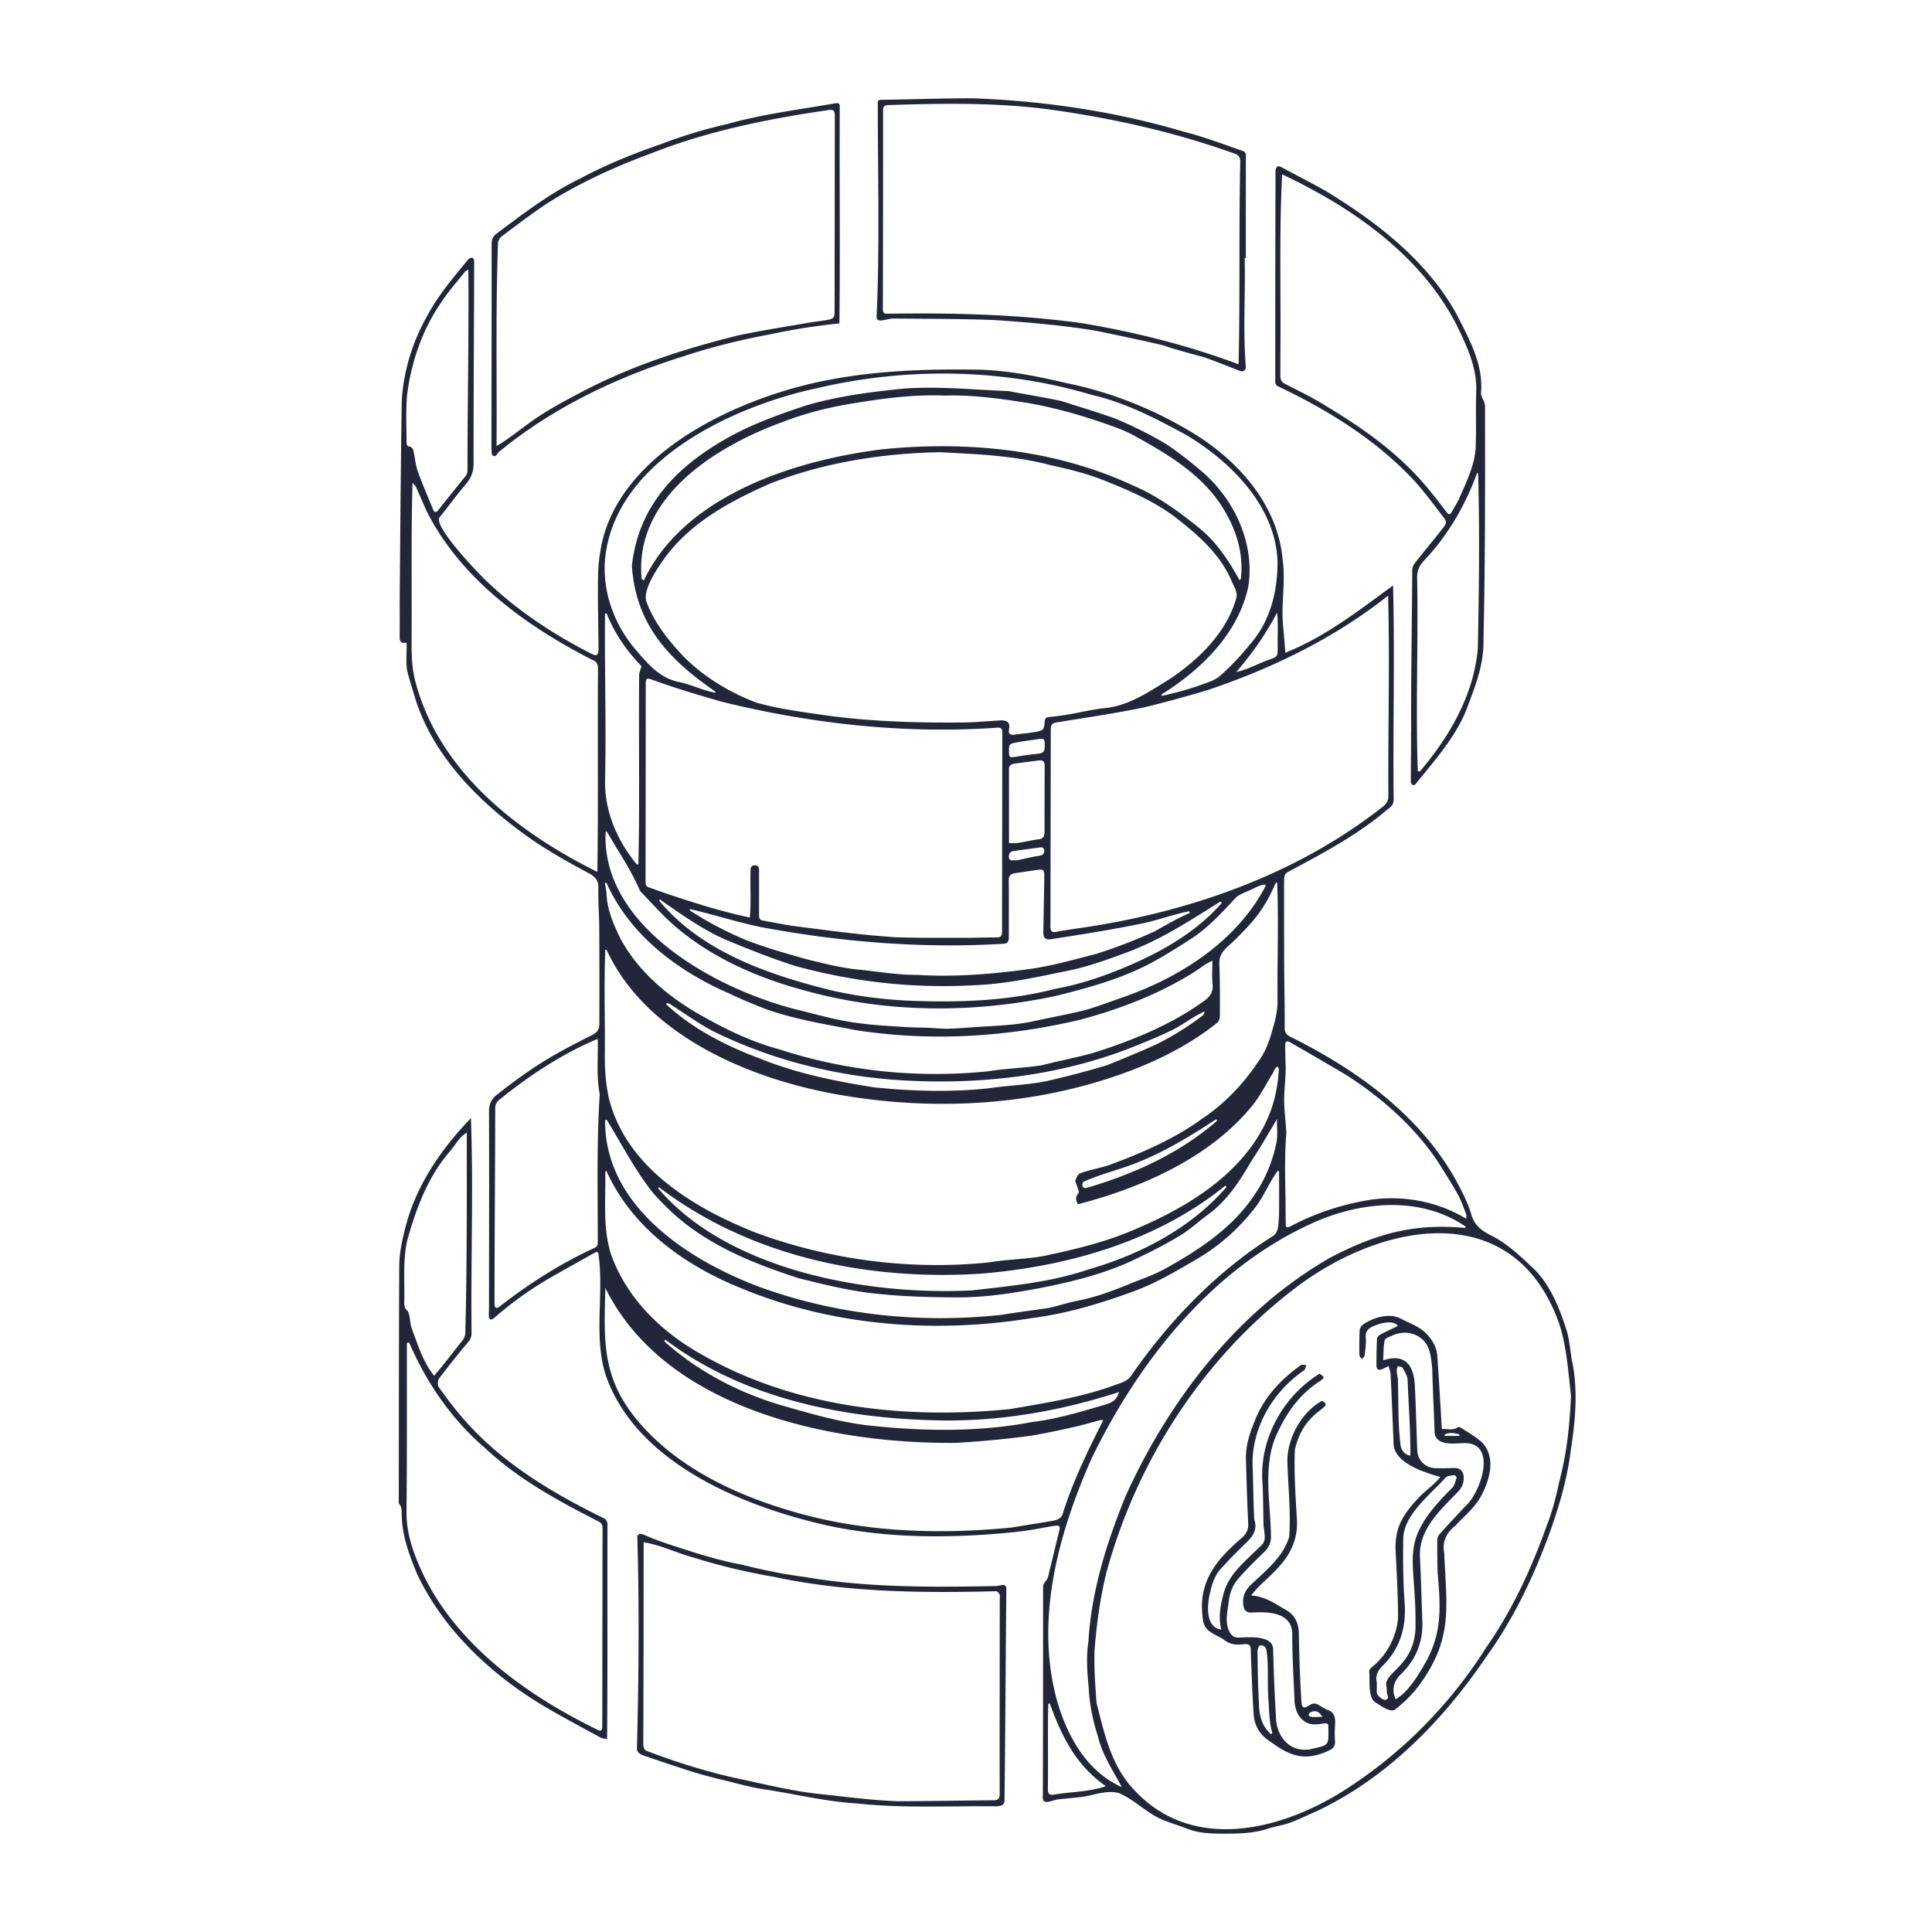 <svg xmlns="http://www.w3.org/2000/svg" width="550" height="550" fill="none" viewBox="0 0 550 550">
    <path fill="#222638" fill-rule="evenodd" d="M354.316 85.441v.001c-.086 6.29-.173 12.582.329 18.804.141 1.087-.679 1.733-1.669 1.349-.95-.367-1.898-.739-2.846-1.111-2.415-.948-4.83-1.897-7.278-2.755-1.041-.294-2.086-.577-3.132-.861-2.868-.778-5.742-1.558-8.551-2.553-6.339-1.487-12.726-2.824-19.106-4.14-9.659-1.609-19.493-2.425-29.249-3.08-7.533-.273-15.073-.324-22.612-.374h-.001c-1.906-.013-3.813-.025-5.72-.041-.715-.006-1.431.146-2.147.298-.429.09-.857.181-1.287.239-1.2.161-1.66-.376-1.478-1.531.642-14.488.524-29.06.407-43.606v-.005c-.045-5.495-.089-10.986-.092-16.468-.097-.873.177-1.208 1.103-1.196 3.379-.04 6.759-.118 10.139-.195 5.352-.122 10.705-.243 16.056-.221 20.24.74 40.444 3.77 59.885 9.51 4.812 1.247 9.489 2.908 14.163 4.568h.001c.792.281 1.583.563 2.376.842.897.286 1.074.658 1.07 1.494-.019 7.75-.018 15.5-.017 23.25l.001 5.814h-.331v.008c.096 3.974.041 7.966-.014 11.959v.001m-1.719 18.267c.229-9.75.239-19.498.25-29.247v-.002c.009-9.472.019-18.944.23-28.418.017-1.15-.424-1.943-1.62-2.298-16.39-5.907-33.41-9.781-50.633-12.29-15.913-2.323-32.001-2.064-48.027-1.531-1.035.02-1.402.416-1.402 1.454 0 18.887-.012 37.774-.061 56.657 0 1.05.384 1.31 1.337 1.277 18.52-.275 37.047.153 55.413 2.707 15.19 2.553 30.062 6.282 44.513 11.687zm49.283 76.195v-.006c.063-5.845.127-11.69.155-17.536.007-1.129.574-1.843 1.16-2.581l.084-.105a414.105 414.105 0 0 1 3.229-4.019l.002-.002.001-.001v-.001l.001-.001c1.382-1.707 2.764-3.413 4.112-5.143 1.353-1.741 1.373-1.858-.105-3.79-.415-.541-.829-1.084-1.242-1.627l-.012-.016c-2.172-2.854-4.35-5.715-6.766-8.352-10.795-11.578-24.599-20.066-38.808-26.805-.319-.162-.647-.691-.647-1.05-.008-20.055.017-40.105.065-60.156 0-.465.23-1.087.574-1.341.23-.17.885.109 1.285.315 1.532.828 3.074 1.639 4.617 2.45h.002l.001.001h.001c2.545 1.338 5.09 2.676 7.587 4.09 14.585 8.84 28.931 19.86 37.358 34.99.318.629.642 1.26.966 1.892 3.326 6.488 6.779 13.223 6.112 20.728-.012.616.281 1.257.575 1.901.265.58.531 1.162.573 1.727l.001 1.475v.004c.024 21.747.048 43.494-.442 65.234.146 6.314-1.935 12.2-4.181 18.006-2.581 7.652-7.677 13.874-12.722 20.034-.822 1.004-1.644 2.007-2.452 3.014-.162.202-.732.339-.889.218-.251-.194-.44-.63-.444-.965 0-2.042.017-4.083.034-6.124l.001-.01v-.005c.022-2.664.045-5.327.029-7.989h.028c-.05-9.485.054-18.969.157-28.454M365 49.641c-.59 11.382-.54 22.588-.49 33.838.026 5.844.052 11.701-.011 17.6l-.003 2.019c-.003 1.345-.005 2.69.003 4.037 0 .953.347 1.644 1.277 2.121.753.386 1.509.77 2.264 1.153 2.803 1.421 5.607 2.842 8.296 4.462 8.06 4.848 15.978 10.007 22.862 16.467 4.756 4.303 8.763 9.349 12.613 14.459.57.732.998.82 1.479-.068.253-.47.525-.931.796-1.391.453-.767.905-1.533 1.268-2.338l.359-.813.352-.791c1.81-4.068 3.682-8.273 4.024-12.702.117-2.856.106-5.717.095-8.578v-.003c-.01-2.792-.021-5.584.087-8.371.032-6.562-2.799-12.418-5.581-18.173l-.107-.22c-10.322-19.934-29.718-33.335-49.579-42.708H365m55.788 85.022-.307.045c-3.361 9.174-8.274 17.695-15.021 24.801-1.373 1.467-2.121 2.978-2.028 5.095.157 8.147.084 16.31.012 24.474-.091 10.162-.182 20.323.17 30.453l.283.057.283.056c8.455-9.914 15.441-21.912 16.531-35.135.328-16.589.546-33.27.077-49.842zm-255.166 224.02c1.359-.757 2.717-1.515 4.072-2.277l.004.008.121.032.088.024.094.025.303.081c.754 4.888.609 9.879.464 14.866-.195 6.723-.39 13.44 1.616 19.89 8.618 25.113 39.027 37.495 63.029 42.925 16.414 3.547 33.338 3.693 50.003 2.222 2.787-.25 5.603-.525 8.358-.986.664-.116 1.326-.238 1.989-.359l.002-.001c1.565-.287 3.129-.574 4.704-.795 1.175-.166 1.381.271 1.09 1.418a669.67 669.67 0 0 0-1.415 5.793v.002h-.001c-.44 1.826-.88 3.652-1.335 5.473-.052.209-.1.426-.148.645-.194.879-.394 1.788-.918 2.393-.526.602-.796 1.054-.796 1.802 0 12.111-.004 24.227-.016 36.339-.007 6.132-.024 12.264-.04 18.396l-.008 2.651-.005 1.969c-.218 2.313 1.309 1.853 2.822 1.398.558-.169 1.115-.336 1.582-.364 1.031-.126 2.065-.227 3.1-.328h.005c1.404-.137 2.81-.273 4.207-.476.792-.134 1.609-.32 2.439-.508 2.551-.579 5.222-1.186 7.633-.433 2.137.928 4.083 2.325 6.029 3.721 1.706 1.225 3.412 2.449 5.246 3.357 1.638.766 3.354 1.358 5.072 1.95l.002.001c1.019.351 2.039.703 3.043 1.091 3.494 1.354 7.155 1.382 10.807 1.378 4.108-.008 8.205-.125 12.18-1.442.937-.311 1.903-.535 2.869-.757v-.001c1.104-.254 2.206-.509 3.264-.895 1.68-.611 3.313-1.351 4.946-2.091l.001-.001h.001c.817-.371 1.635-.741 2.457-1.095 20.079-9.401 36.162-25.816 48.472-43.988 7.305-10.076 12.819-21.396 17.227-33.007 3.131-8.354 5.793-16.972 6.888-25.851 1.232-8.028 2.048-16.201.59-24.269-.311-1.389-.504-2.807-.698-4.224-.239-1.752-.478-3.504-.938-5.197-1.935-6.181-4.392-12.645-8.921-17.429l-.486-.466c-3.656-3.5-7.414-7.099-11.928-9.436-2.744-1.349-4.949-2.816-5.895-6.019-1.083-3.665-2.876-7.066-4.747-10.44-10.407-18.317-28.235-31.039-46.787-40.25-1.079-.513-1.64-1.18-1.632-2.549.024-3.432-.023-6.866-.07-10.299v-.003c-.03-2.216-.061-4.431-.072-6.646-.036-8.166-.036-16.327-.036-24.488v-.011c.006-.131.009-.266.012-.404v-.002c.02-.877.042-1.844.84-2.357l2.281-1.232c8.927-4.818 17.948-9.686 25.717-16.249.208-.187.436-.358.665-.53.835-.628 1.685-1.267 1.682-2.722-.091-8.6-.046-17.209-.001-25.818v-.005c.06-11.737.121-23.472-.161-35.177-.987.723-1.969 1.447-2.949 2.169l-.005.004c-8.805 6.492-17.411 12.837-27.697 16.984-.07-.829-.136-1.629-.2-2.409-.154-1.876-.298-3.631-.467-5.384-.275-2.883-.129-5.762.018-8.645.168-3.29.336-6.585-.123-9.898-1.317-15.554-12.399-28.103-25.218-36.005-11.162-6.856-23.44-11.789-36.275-14.402-8.047-1.875-16.265-3.56-24.531-3.822-19.557-.352-39.373.569-58.095 6.722-19.505 6.343-42.727 19.214-49.037 40.065a47.04 47.04 0 0 0-1.754 11.958c-.08 4.632-.014 9.266.052 13.901v.001c.034 2.317.067 4.635.082 6.953.012 1.668-.542 2.008-1.919 1.309-10.694-5.43-20.806-12.072-29.541-20.338-2.137-1.923-16.297-16.592-13.643-18.705a241.488 241.488 0 0 0 2.529-3.251c1.515-1.97 3.029-3.94 4.65-5.819 1.56-1.81 2.356-3.603 2.356-6.076-.011-12.914.045-25.831.102-38.748.028-6.284.055-12.57.075-18.854.004-.352-.315-.99-.505-.998-.404-.016-.913.202-1.216.493-.465.57-.931 1.137-1.397 1.705-3.692 4.493-7.373 8.974-10.149 14.168-4.258 7.45-6.848 15.801-7.353 24.349-.234 14.86-.36 29.721-.487 44.581v.001l-.087 10.031c-.018 1.996-.014 3.991-.01 5.987s.008 3.992-.01 5.987c0 .078-.002.155-.003.233-.019 1.234-.037 2.381 1.971 2.05.042 1.043.012 2.061-.017 3.066-.047 1.59-.093 3.148.15 4.723.464 1.989 1.065 3.946 1.666 5.903.285.925.569 1.851.839 2.779 5.341 16.257 17.986 28.809 31.589 38.582 5.526 3.943 11.493 7.292 17.481 10.492 1.781.933 2.941 1.967 2.888 4.258-.051 2.257.033 4.516.118 6.776.061 1.629.123 3.258.133 4.888.056 9.061.056 18.127.024 27.189-.004 1.268-.541 2.27-1.858 2.937-4.081 2.064-8.173 4.141-12.108 6.468-5.345 3.163-10.371 6.807-15.243 10.674-1.64 1.3-2.21 2.702-2.202 4.783.052 14.824.031 29.646.01 44.469v.001l-.014 11.12c0 .367-.014.733-.027 1.1-.019.532-.039 1.063-.017 1.591.012.303.218.792.428.848.283.077.735-.088.981-.307a99.936 99.936 0 0 1 15.809-11.38c3.058-1.779 6.149-3.503 9.239-5.226l.001-.001h.001l.001-.001.001-.001zm281.202 34.921c.14 1.322.273 2.583.414 3.748l-.004.004c-.453 9.538-1.228 16.382-3.491 25.052-.832 4.048-1.895 8.035-3.41 11.886-4.343 12.18-9.813 24.082-17.238 34.703-10.08 15.942-23.465 29.638-39.273 39.931-18.499 12.161-44.517 18.847-61.267.275-5.83-6.28-7.903-14.527-9.934-22.612l-.288-1.144-.185-.73c-.351-4.852-.703-9.761-.565-14.609.513-7.296 1.551-14.673 3.22-21.808 8.71-32.494 28.142-62.531 55.259-82.61 24.458-17.897 60.349-24.312 73.362 9.927 2.06 5.286 2.792 12.224 3.4 17.987M219.257 137.657c15.335-6.004 31.766-8.581 48.205-8.929l-.004.004 1.893.096c10.001.505 19.988 1.009 29.728 3.597 5.252 1.159 10.512 2.404 15.501 4.46 7.192 2.856 14.387 5.983 20.524 10.767 6.258 4.908 12.451 10.354 15.57 17.885.141.335.301.667.461.999.579 1.201 1.157 2.399.815 3.776-2.852 9.805-10.492 17.247-18.709 22.846-.723.441-1.447.892-2.174 1.345-5.222 3.253-10.591 6.597-16.854 7.115-2.238.252-4.456.691-6.674 1.131h-.003l-.001.001h-.001c-1.228.243-2.456.486-3.688.698a65.712 65.712 0 0 1-5.171.663c-.901.084-1.236.46-1.285 1.341-.121 2.181-.335 2.497-2.48 2.888-1.269.233-2.553.379-3.838.526-.75.086-1.5.172-2.247.274-1.212.17-1.834-.234-1.579-1.523.46-2.323-.946-2.642-2.743-2.525-.846.056-1.693.116-2.539.177h-.001c-2.725.196-5.451.391-8.179.413-13.247.105-26.514-.283-39.644-2.169-.796-.118-1.593-.234-2.393-.35-5.531-.803-11.125-1.615-16.47-3.161-7.644-2.901-14.952-7.333-20.721-13.154-4.242-4.521-8.238-9.45-10.431-15.336-1.592-3.463 3.765-10.932 5.963-13.817 7.474-9.518 18.305-15.243 29.169-20.038m-46.949 132.734.347-.033c11.381 24.725 41.455 37.112 66.87 41.406 28.317 4.828 57.986 2.788 84.776-7.918 7.906-3.24 15.529-7.329 22.212-12.686.48-.387.759-1.288.759-1.959l.004-.913c.02-4.568.04-9.139-.153-13.7-.097-2.206.723-3.632 2.29-5.038a85.502 85.502 0 0 0 6.61-6.649c2.864-3.196 5.078-6.844 6.799-10.783.105-.247.226-.489.36-.719.02-.039.073-.058.175-.094.058-.021.134-.048.229-.088.271 6.971.206 13.966.141 20.962-.04 4.344-.081 8.688-.04 13.026-.012 3.116-.874 6.041-1.751 9.016v.001l-.047.158c-.832 2.828-1.939 5.45-3.64 7.781-4.343 6.505-9.692 12.112-16.217 16.447-7.902 5.713-16.952 9.599-26.05 12.985-1.29.439-2.617.773-3.944 1.107-1.553.39-3.106.781-4.6 1.341-.635.304-1.054 1.353-1.301 1.973l-.031.078-.022.054.044.123.054.151.061.172.112.311.001.004c.258.715.507 1.407.722 2.107.069.226.036.61-.113.764-.901.913-.711 1.87-.101 3.05 18.265-4.731 37.859-13.36 49.89-28.385 1.503-1.928 2.742-4.065 3.98-6.201.519-.894 1.037-1.788 1.575-2.667.14-.213.243-.451.344-.687.237-.552.467-1.086 1.155-1.228.027.075.063.15.099.226.077.161.154.323.143.477a41.001 41.001 0 0 1-2.226 11.656c-6.153 16.741-22.357 26.979-38.073 33.669-7.846 3.515-16.229 5.628-24.607 7.433-3.299.808-6.685 1.1-10.071 1.392h-.002c-2.524.218-5.049.436-7.538.867-22.385 2.291-45.418-.691-66.502-8.508-17.582-6.986-36.607-18.463-41.632-37.972-.897-3.931-1.217-7.842-1.221-11.821.044-3.96.013-7.926-.018-11.893v-.003c-.05-6.272-.1-12.544.148-18.792m41.143-9.193c.264-2.681.231-5.305.199-7.942-.02-1.562-.039-3.128.003-4.714l-.001-.268c-.01-.919-.02-1.966 1.27-1.933 1.225.031 1.198 1.003 1.174 1.878-.004.128-.007.255-.007.376.008 2.602.006 5.203.003 7.805l-.003 3.903c0 .788.016 1.559 1.043 1.745.876.159 1.751.323 2.626.487l.003.001c1.836.344 3.673.689 5.519.987 1.277.164 2.554.331 3.831.497l.018.002c8.574 1.117 17.172 2.238 25.789 2.789 5.134.178 10.276.174 15.418.17 1.408-.001 2.816-.003 4.224 0 1.596.002 3.192-.031 4.787-.065 1.499-.031 2.998-.062 4.497-.064 1.464.098 1.44-1.133 1.419-2.212-.002-.115-.005-.228-.005-.338.005-7.581.019-15.163.032-22.745v-.019c.02-11.073.04-22.145.033-33.218-.037-.8-.388-1.264-1.265-1.175-26.264 1.87-52.867-1.047-78.396-7.333-6.63-1.858-13.227-3.878-19.711-6.197-1.899-.695-2.117-.647-2.117 1.305-.013 8.152-.019 16.304-.026 24.456v.035c-.009 10.497-.018 20.994-.039 31.491-.012.824.109 1.462 1.043 1.765.977.318 1.945.665 2.912 1.011h.001v.001h.003v.001h.001c.986.353 1.971.706 2.965 1.027 7.609 2.545 14.798 4.79 22.757 6.491m181.715-91.634c-15.343 12.174-33.17 20.799-51.696 26.992-5.882 1.745-11.809 3.385-17.776 4.819-6.139 1.292-12.34 2.277-18.539 3.261h-.001c-1.946.309-3.893.618-5.837.937-1.891.295-2.186.517-2.186 2.477l-.084 55.174c-.057.949-.053 2.387 1.365 2.105 1.748-.347 3.514-.607 5.277-.868.438-.064.875-.129 1.312-.195 31.003-4.436 61.889-15.081 86.674-34.635.974-.747 1.6-1.632 1.56-3.038-.04-7.277.013-14.551.066-21.824.086-11.736.172-23.468-.135-35.205m-31.229 163.82.068.034.122.061.004-.004c0 1.203.003 2.405.007 3.608.008 3.007.016 6.014-.027 9.021-.045.393-.068.814-.091 1.246-.088 1.609-.184 3.372-1.432 4.394-16.023 10.04-29.44 23.937-40.214 39.37-.975 1.814-2.68 2.394-4.355 2.963-.291.098-.58.197-.865.301-8.535 3.129-17.518 4.675-26.457 6.214l-.013.002-.013.002c-1.059.183-2.118.365-3.175.549-30.021 2.986-61.598-.452-88.084-15.744-11.215-6.306-20.988-15.853-25.399-28.142-1.899-5.815-1.81-11.864-1.721-17.88.027-1.846.054-3.688.024-5.52-.005-.072.026-.145.09-.292a9.05 9.05 0 0 0 .156-.387c7.296 16.423 22.608 27.27 38.901 33.738 25.848 10.63 54.827 12.763 82.295 8.315 9.939-1.265 19.61-4.182 28.995-7.632 6.233-2.282 11.987-5.661 17.696-9.013l.008-.005.136-.08 1.067-.626c5.976-3.664 11.163-8.339 15.453-13.853 1.411-1.746 2.5-3.732 3.591-5.721.944-1.721 1.889-3.443 3.043-5.013zM172.26 368.993l.056-2.365c17.073 34.659 64.418 44.464 99.792 44.129a275.807 275.807 0 0 0 21.489-2.053c4.04-.695 8.059-1.551 12.063-2.444 1.683-.375 3.348-.834 5.013-1.292.865-.239 1.731-.477 2.598-.704.122-.033.258-.012.44.015.102.016.219.034.356.046-4.339 8.597-8.528 17.162-11.445 26.329-.388 1.656-1.685 2.072-3.083 2.31-3.225.546-6.454 1.064-9.683 1.582l-.017.003-.022.004-1.884.302c-20.948 2.077-42.521 1.333-62.79-4.715-16.77-4.953-33.536-12.992-44.634-26.942-8.804-11.275-8.565-21.154-8.249-34.205m-2.065-154.124c.013 11.111.026 22.221-.138 33.346-22.7-11.259-45.062-28.619-51.792-54.132-1.006-3.761-1.103-7.486-1.095-11.283.036-5.278.028-10.548.019-15.816-.016-9.848-.032-19.688.247-29.55.173.209.329.379.466.529.251.274.437.478.544.716a406.437 406.437 0 0 1 2.369 5.4l.512 1.181c9.753 19.537 28.421 32.97 47.442 42.67 1.179.457 1.466 1.273 1.466 2.497-.06 8.153-.05 16.298-.04 24.441zm247.01 134.527-.025.191v-.004c-14.701-1.41-25.561 1.685-38.481 8.435-26.276 15.086-45.676 40.267-58.111 67.549-5.454 13.308-9.902 27.298-10.726 41.737-.679 4.271-.376 8.545.044 12.827.23 4.885 1.16 9.624 2.679 14.262.986 4.073 2.948 7.535 4.961 11.089a149.616 149.616 0 0 1 1.814 3.265c-10.007-4.424-15.562-14.544-18.459-24.648-6.351-23.137.416-47.563 9.845-68.898 13.45-27.662 34.013-53.821 62.519-66.842 13.757-6.319 30.923-8.113 43.968.828l-.026.193v.005zm-64.29-184.176c.094-.16.167-.274.223-.36.087-.135.13-.202.137-.273.679-6.48-.969-12.617-4.12-18.236-5.491-10.088-15.219-16.213-24.976-21.594a39.992 39.992 0 0 0-6.645-3.119c-7.996-2.937-16.16-5.345-24.547-6.848-7.935-1.268-15.95-2.416-24.006-2.181-8.617-.332-17.138.735-25.622 2.145-7.046 1.087-14.006 2.828-20.652 5.413-19.097 6.969-42.247 21.477-40.037 44.659.206.141.408.282.614.428 11.486-24.167 42.76-34.154 67.561-37.31 24.24-2.5 49.498-.101 71.755 10.29 6.621 2.816 12.467 7.01 18.055 11.49 5.398 4.131 8.981 9.61 12.26 15.496m-149.32 31.962.081-.171.023-.047.02-.041c-13.26-9.098-22.697-19.016-23.84-35.847 1.935-17.307 12.815-28.344 27.451-36.533 6.953-3.903 14.549-6.585 22.091-9.102 9.118-2.687 18.604-3.891 28.038-4.828 7.207-.51 14.423-.096 21.634.318 2.679.153 5.358.307 8.036.413 1.849.353 3.707.686 5.565 1.019h.003l.001.001h.001c3.162.566 6.327 1.134 9.458 1.8 1.597.517 3.199 1.022 4.802 1.527 3.471 1.093 6.943 2.187 10.365 3.406 5.183 2.169 10.354 4.67 15.125 7.627 3.281 2.214 6.392 4.703 9.422 7.252 9.465 7.995 15.461 20.624 13.481 33.088-2.925 13.437-13.409 23.553-24.692 30.639l.149.392c3.507-.788 7.013-1.681 10.403-2.881.405-.149.819-.294 1.237-.439 1.799-.626 3.648-1.269 4.973-2.453 3.272-2.921 6.31-6.185 9.037-9.628 5.288-6.403 7.219-14.475 7.232-22.656-.445-15.756-13.086-28.458-25.86-36.134-8.561-4.67-17.393-9.279-26.971-11.477-25.23-7.507-52.452-7.947-78.041-1.972-24.523 5.204-58.394 21.101-60.628 49.381-.554 9.324 2.92 18.39 9.013 25.396l.189.218.178.205c3.211 3.708 6.41 7.403 11.66 8.477 1.672.336 3.291.904 4.912 1.473 1.79.629 3.583 1.258 5.452 1.577m141.548 76.309c-1.383.605-2.49 1.379-3.621 2.17h-.001v.001h-.001c-.627.438-1.262.882-1.956 1.306-9.842 6.124-20.839 10.314-32.001 13.312-20.972 4.981-42.808 6.314-64.139 2.941-1.387-.271-2.779-.533-4.173-.796l-.003-.001c-7.019-1.325-14.082-2.658-20.816-5.017-3.648-1.381-7.264-2.876-10.778-4.565-14.69-6.359-28.349-16.608-35.023-31.556-.141.032-.279.064-.42.101.05.339.11.678.17 1.016v.001c.127.722.255 1.444.29 2.17.231 4.61 2.041 8.735 4.036 12.758 4.739 8.771 12.589 15.595 21.053 20.673 7.692 4.46 15.61 8.472 24.248 10.759 18.992 6.201 39.378 8.245 59.25 6.213 2.587-.419 5.203-.652 7.817-.884 2.498-.222 4.996-.444 7.467-.829 2.201-.564 4.421-1.067 6.64-1.569h.001v-.001h.001c2.574-.582 5.147-1.165 7.688-1.844 11.158-3.514 22.139-7.906 31.71-14.758 1.919-1.341 2.872-2.658 2.609-5.038-.155-1.418-.12-2.856-.083-4.39v-.001c.017-.702.035-1.423.035-2.172M142.04 313.17c8.585-6.94 17.942-13.174 28.127-17.424v-.004c.046 1.7.017 3.372-.011 5.031-.061 3.582-.121 7.1.572 10.692-.697 10.862-.642 21.773-.587 32.684v.001c.016 3.192.032 6.384.03 9.574.004.711-.146 1.163-.938 1.535-9.712 4.448-18.701 10.205-27.12 16.766-.861.65-1.16.238-1.333-.582-.003-10.227.049-20.465.1-30.702.043-8.377.085-16.754.098-25.126.004-1.019.266-1.786 1.062-2.445m275.395 33.247c-.012.16-.025.336-.025.528h-.004c-8.31-4.982-18.018-6.759-27.524-5.357-7.846 1.288-15.643 3.83-22.656 7.603-.942.36-1.281.254-1.212-.844-.014-1.27-.023-2.538-.031-3.807-.007-.951-.013-1.903-.022-2.855l-.031-1.757c-.105-5.807-.212-11.669.265-17.441-.066-1.249-.175-2.498-.283-3.746v-.002c-.155-1.779-.31-3.558-.343-5.338-.014-1.581.101-3.161.216-4.742.149-2.062.299-4.126.164-6.195-.008-.567-.022-1.135-.036-1.702v-.003a82.308 82.308 0 0 1-.037-3.405c.016-1.059.736-1.022 1.41-.631l1.655.957c4.745 2.742 9.49 5.485 14.206 8.283 10.108 6.476 19.417 14.657 26.139 24.672l.407.643c1.805 2.852 3.611 5.707 5.257 8.649.765 1.364 1.33 2.839 1.895 4.312l.33.858.088.225.131.33c.082.209.064.46.041.765Zm-53.918-27.846-1.034 1.76c-2.102 3.585-4.048 6.904-6.335 10.349-3.272 5.627-6.864 11.15-12.201 15.061-1.021.741-2.008 1.534-2.994 2.326-1.601 1.286-3.201 2.571-4.94 3.629-3.899 2.371-7.979 4.476-12.108 6.427-8.08 4.004-16.819 6.319-25.614 8.125-8.662 1.709-17.441 3.183-26.3 3.086-8.23-.024-16.467-.295-24.644-1.288-6.743-.873-13.405-2.513-19.986-4.174-12.132-3.894-24.361-8.787-34.191-17.089-2.488-2.125-4.815-4.472-7.025-6.892-3.751-4.626-6.771-9.805-9.781-14.97-1.205-2.066-2.408-4.13-3.656-6.155l-.229.089-.01.004-.14.054-.078.03c-.117 24.584 24.026 40.073 44.711 47.693 21.82 7.785 45.341 10.164 68.349 7.643 2.504-.414 5.021-.764 7.535-1.115h.001c1.975-.275 3.95-.551 5.917-.856a95.73 95.73 0 0 0 3.319-.861l.002-.001c1.487-.404 2.977-.81 4.488-1.118 5.159-.986 10.068-2.791 14.916-4.791.834-.336 1.674-.662 2.516-.987l.003-.002.004-.001h.001v-.001c2.646-1.024 5.297-2.05 7.754-3.413 9.667-5.385 19.177-11.615 25.391-21.032 3.151-4.577 5.272-9.85 6.298-15.287.2-1.369.154-2.771.105-4.23v-.001a59.949 59.949 0 0 1-.044-2.012m-3.349-66.615.186.146c-8.282 16.063-24.907 26.486-41.629 32.13l-1.332.477-.004.002c-2.779.996-5.561 1.995-8.388 2.834-3.119.767-6.281 1.413-9.442 2.06h-.003l-.001.001h-.003c-2.082.426-4.164.852-6.234 1.312-4.017.774-8.102 1.015-12.182 1.256h-.004c-1.667.099-3.335.197-4.996.332l-1.132.076c-1.942.133-3.883.265-5.825.295l-.648-.039c-2.812-.17-5.637-.34-8.458-.34l-2.196-.127c-6.478-.368-12.974-.738-19.333-2.099-2.492-.512-4.957-1.147-7.421-1.782a368.4 368.4 0 0 0-2.881-.735c-23.178-5.442-57.082-23.408-55.841-50.912l.339-.158c.977 1.715 2.005 3.406 3.033 5.097 2.335 3.842 4.672 7.686 6.417 11.827a533.62 533.62 0 0 0 3.737 3.947l.006.006.002.002c.663.695 1.326 1.391 1.987 2.088 11.175 11.571 26.394 18.435 41.758 22.483 23.1 6.335 47.639 6.343 70.999 1.366 9.457-2.384 19-4.966 27.597-9.68 3.597-1.95 7.053-4.162 10.503-6.371l.002-.001.157-.1c4.738-3.033 8.523-7.117 12.313-11.206l.429-.462c.698-.753 1.736-1.205 2.759-1.65.344-.15.687-.299 1.014-.459.454-.185.908-.403 1.364-.623l.002-.001h.001c1.027-.496 2.069-.997 3.162-1.137l.182.142zm-21.626 7.462c.056.174.109.348.161.521l-.004-.004c-2.67 1.09-5.173 2.497-7.672 3.902l-.002.001-.002.001-.003.001c-.788.443-1.576.886-2.368 1.319a142.666 142.666 0 0 1-16.641 6.407c-1.059.272-2.119.55-3.18.827l-.004.002-.005.001h-.002c-4.894 1.282-9.81 2.569-14.807 3.336-10.84 1.515-21.76 2.476-32.704 1.806-4.128.024-8.221-.48-12.314-.984-1.311-.161-2.623-.323-3.935-.467-4.761-.394-9.376-1.521-13.998-2.65l-.023-.005-.55-.134-.341-.083c-5.991-1.661-11.99-3.362-17.796-5.6-5.543-2.343-10.981-5.167-16.006-8.464l.101-.351c2.978.69 5.928 1.494 8.878 2.297l.001.001c3.713 1.011 7.427 2.023 11.195 2.809 22.843 4.27 46.085 6.181 69.291 4.755 1.034-.077 1.389-.703 1.385-1.734-.011-2.119-.006-4.24-.001-6.36v-.001c.008-3.262.016-6.525-.035-9.786-.02-1.439.521-2.028 1.826-2.21.929-.13 1.855-.269 2.782-.408h.003c1.415-.212 2.829-.424 4.249-.602 1.288-.163 1.277.887 1.269 1.675l-.001.038c-.035 3.142-.095 6.286-.154 9.43-.044 2.273-.087 4.546-.121 6.819-.02 1.523.748 2.096 2.214 1.85l1.644-.259h.001c8.339-1.31 16.699-2.623 24.955-4.367 1.936-.43 3.847-.985 5.757-1.541 2.306-.67 4.61-1.339 6.957-1.788M133.334 76.792a7.502 7.502 0 0 1-.444.196c-.202.084-.329.136-.405.23-.68.86-1.377 1.71-2.075 2.56-1.693 2.062-3.385 4.124-4.833 6.344-5.337 7.745-8.5 16.924-9.672 26.228-.311 3.334-.257 6.704-.203 10.072.02 1.26.041 2.52.042 3.777 0 .299.315.84.525.861 1.202.121 1.372.974 1.547 1.845v.001l.033.162c.109.535.198 1.078.287 1.621.195 1.185.389 2.369.791 3.477 1.055 2.89 2.238 5.735 3.42 8.578.317.762.633 1.523.947 2.286.376.913.857.981 1.519.133 1.47-1.878 2.964-3.735 4.458-5.593.798-.992 1.596-1.984 2.39-2.98.118-.147.24-.287.361-.427.542-.625 1.066-1.229 1.069-2.276-.008-8.216.066-16.425.14-24.633v-.002c.097-10.817.195-21.633.103-32.46m215.481 260.744.36.371h.004c-10.197 11.797-24.644 19.259-39.479 23.521-9.641 3.28-19.803 4.426-29.889 5.564-1.008.113-2.015.227-3.021.343-29.496 1.535-69.5-5.551-89.466-29.084l.113-.11.03-.029a8.98 8.98 0 0 0 .14-.136c26.038 19.861 59.655 26.708 91.874 24.595 24.652-2.064 49.857-9.243 69.334-25.035m-.979-80.504-.044-.048-.04-.043-.062-.066-.038-.04-.071-.076-.046-.049-.048-.052-.025-.027c-.622.39-1.243.781-1.864 1.173-8.294 5.223-16.617 10.464-25.919 13.73-5.672 2.113-11.409 4.113-17.425 5.163l-.199.042c-8.147 1.707-16.316 3.419-24.667 3.728-17.178.997-34.522-.922-51.094-5.511-6.056-1.939-12.003-4.254-17.877-6.69-6.851-2.668-12.867-6.854-18.874-11.033-.56-.39-1.12-.78-1.681-1.168l-.028.032-.049.057-.088.102-.082.092c12.128 14.673 31.286 21.177 49.24 25.629 7.518 1.689 15.235 2.647 22.935 2.938 13.655.496 27.419 0 40.715-3.43 6.29-1.144 12.399-3.135 18.321-5.519 10.766-4.415 21.237-10.071 29.01-18.934m-175.601-82.333.477-.072v.004c2.27 5.87 5.89 10.847 9.918 15.028-.103.357-.214.673-.316.962-.195.552-.355 1.006-.355 1.462-.073 7.392-.054 14.789-.034 22.188.027 10.576.055 21.153-.188 31.71-.125.061-.254.121-.38.182-5.745-6.913-9.377-15.401-9.098-24.507.194-8.819.114-17.653.034-26.479v-.001c-.062-6.834-.123-13.663-.058-20.477m17.468 111.109a3.883 3.883 0 0 0-.019-.263l.008.004c.12.028.239.046.352.063.234.036.448.069.613.175 1.284.817 2.553 1.662 3.821 2.507l.002.001h.001c2.716 1.809 5.433 3.619 8.296 5.152 16.916 8.399 35.653 13.045 54.492 14.124 21.327 1.216 43.183-1.18 63.242-8.735 4.145-1.612 8.274-3.288 12.302-5.175 1.798-.814 3.415-1.836 5.037-2.862 1.629-1.029 3.264-2.063 5.095-2.895a3.604 3.604 0 0 0-.124.396c-.08.289-.159.578-.348.723-5.087 3.879-10.513 7.187-16.411 9.688l-1.194.507-.053.022c-3.285 1.393-6.572 2.788-9.903 4.065a249.774 249.774 0 0 1-15.55 4.133c-3.598.891-7.285 1.239-10.974 1.588-2.309.217-4.619.435-6.907.787-10.824 1.172-21.772.832-32.571-.258-10.952-1.717-21.88-3.923-32.207-8.06-9.772-3.64-19.222-8.391-26.963-15.502-.029-.027-.032-.082-.037-.185m-.645 95.994c.06-.071.122-.14.183-.21l.001-.001.001-.001.182-.208.008.004c21.493 16.232 48.904 22.103 75.387 22.902 18.216.695 36.445-2.383 53.748-8.011-.647 2.388-2.242 3.091-3.947 3.592l-1.262.37c-6.406 1.881-12.813 3.763-19.459 4.567-14.888 2.864-30.272 2.658-45.305 1.131-8.494-.827-16.677-3.171-24.847-5.512l-1.126-.322c-12.342-3.604-23.973-9.7-33.564-18.301m103.544-142.345c-1.773.359-3.539.716-5.364.533v-5.383c.001-5.283.002-10.479-.004-15.674-.004-.957.585-1.39 1.389-1.507 1.339-.198 2.683-.37 4.026-.542h.001l.001-.001c1.008-.129 2.016-.258 3.022-.398 1.228-.17 1.733.319 1.725 1.551-.032 6.283-.036 12.561-.04 18.843-.004 1.111-.34 1.866-1.588 2.052-1.068.102-2.119.315-3.167.526zm5.81 245.587.445-.117c3.361 9.401 7.502 17.683 15.95 23.549-3.136 1.104-6.344 1.43-9.573 1.759h-.003l-.001.001c-1.757.178-3.52.358-5.283.664-1.216.162-1.652-.259-1.644-1.543.051-3.652.042-7.306.033-10.959v-.002c-.01-4.453-.021-8.905.076-13.352m48.084-166.02-.068-.099-.068-.1-.07-.102-.068-.099c-6.654 4.363-13.494 8.557-20.847 11.668-2.713 1.204-5.551 2.118-8.389 3.033-2.906.936-5.811 1.873-8.583 3.12-.254.141-.323.88-.23 1.289.056.238.654.565.925.5 13.48-3.902 26.77-9.896 37.398-19.21m11.292-129.809c-1.875.816-3.731 1.623-5.846 2.089h-.004c4.792-5.608 8.246-10.553 11.615-16.887.251 2.135.219 4.318.186 6.495-.018 1.222-.036 2.441-.004 3.649 0 2.307-.121 2.367-2.198 3.147-1.308.445-2.532.978-3.748 1.507zm-68.583 26.212c-1.842.294-1.967.206-1.967-1.728 0-1.868.049-1.965 2.541-2.413a96.186 96.186 0 0 1 3.741-.574h.002c.831-.117 1.662-.233 2.491-.364.973-.153 1.393.15 1.405 1.196.033 2.671-.149 2.873-2.783 3.131-1.818.178-3.628.461-5.43.752m1.922 29.137c-.576.13-1.131.255-1.659.367v.004c-.298-.042-.591-.035-.862-.029-.762.017-1.354.03-1.393-1.03-.044-1.248.756-1.551 1.778-1.68a359.26 359.26 0 0 0 3.969-.524h.001c.794-.108 1.587-.216 2.381-.321.099-.013.202-.03.308-.048.675-.112 1.427-.238 1.595.65.178.937-.328 1.531-1.487 1.697-1.6.229-3.179.586-4.631.914M172.182 494.961h.001c.206.026.422.052.646.094v-.008c.109-12.459.101-24.906.094-37.356v-.006c-.005-7.922-.01-15.846.015-23.775 0-.537-.355-1.341-.784-1.572-14.677-7.175-28.995-15.651-39.887-28.045-2.646-2.941-5.001-6.153-7.332-9.357-.4-.549-.384-1.907.024-2.452 2.638-3.507 5.394-6.929 8.217-10.29.712-.845 1.067-1.62 1.067-2.715-.091-8.194-.022-16.39.047-24.584.102-12.205.205-24.405-.221-36.586-8.427 8.751-15.477 18.908-18.576 30.793-.957 3.741-1.818 7.47-1.838 11.292-.087 17.049-.102 34.095-.117 51.142l-.016 15.344c0 .084-.003.171-.005.261-.012.389-.024.811.166 1.044.686.841.682 1.777.678 2.717-.002.33-.003.661.025.988.174 5.648 2.239 11.009 4.335 16.168 7.664 16.229 21.521 29.06 36.829 38.057 4.105 2.398 8.289 4.664 12.47 6.928l.014.008c1.012.547 2.023 1.095 3.034 1.645.312.168.691.214 1.114.265m-56.353-112.646.606-.19v.004c5.009 11.526 12.104 21.958 21.699 30.135 9.465 8.888 20.882 15.057 32.368 20.919.865.456 1.046 1.179 1.042 2.117-.029 5.589-.035 11.18-.041 16.771v.003l-.007 6.1c-.009 4.963-.015 9.926-.021 14.89v.003c-.007 6.204-.014 12.408-.028 18.611-.036.877-.343 1.268-1.264.784-22.483-10.921-44.844-27.541-52.9-52.197-.99-3.216-1.596-6.505-1.559-9.975.119-11.559.112-23.121.106-34.681-.003-4.432-.006-8.863-.001-13.294m13.679 1.995c-1.934 2.475-3.859 4.94-5.914 7.341v-.004c-2.692-3.311-4.154-7.351-5.595-11.33v-.002a201.26 201.26 0 0 0-.728-1.991c-.287-.701-.397-1.521-.508-2.34-.136-1.014-.273-2.029-.744-2.82-.989-.816-.957-1.84-.925-2.872.006-.183.012-.367.012-.549.017-1.328.004-2.67-.009-4.016-.041-4.226-.083-8.503.821-12.581 2.517-8.989 5.813-17.949 11.958-25.149.607-.669 1.106-1.363 1.595-2.044.939-1.307 1.843-2.566 3.419-3.515-.002 2.697-.002 5.392-.002 8.085.002 16.381.003 32.703-.431 49.093-.016.639-.347 1.37-.747 1.887-.74.934-1.471 1.87-2.201 2.805v.001zm53.861 52.626c-1.05-.473-1.527-.291-1.951.295l.004-.004c.598 20.147.412 40.452-.097 60.6.036 1.38 1.511 1.837 2.829 2.246.457.142.895.278 1.248.444a622.457 622.457 0 0 0 8.9 2.962c3.995 1.353 8.064 2.44 12.164 3.405l1.038.264.805.206.012.003.013.003c3.416.875 6.827 1.749 10.333 2.187 2.529.407 5.051.872 7.573 1.337h.001c5.875 1.082 11.75 2.164 17.716 2.529 9.35.998 18.741.915 28.133.831 3.607-.032 7.213-.064 10.817-.035l.167.001c1.303.012 2.941.026 2.887-1.775.141-11.234.223-22.469.305-33.705v-.018c.064-8.796.128-17.592.22-26.388-.006-1.384-1.036-1.162-2.015-.951-.315.068-.625.135-.893.147-18.322.327-36.768.509-54.888-2.654-5.922-.739-11.74-2-17.525-3.442-6.64-1.199-13.05-3.289-19.454-5.378l-.532-.173c-2.642-.865-5.281-1.79-7.81-2.937m-.141 10.418v.307c-.016 16.387-.032 32.734-.097 49.127.012.538.311 1.253.719 1.556 9.288 3.571 18.915 6.524 28.696 8.496l1.715.38c6.204 1.379 12.418 2.759 18.744 3.466 1.904.197 3.809.411 5.716.625 5.607.63 11.224 1.261 16.843 1.46 5.38-.01 10.759-.079 16.138-.148h.003c3.716-.047 7.432-.095 11.149-.123 1.447-.012 1.738-.606 1.738-1.947-.02-15.053-.005-30.108.01-45.162l.003-2.649.007-7.776c0-.069.004-.14.01-.212l.009-.117c.024-.267.048-.535-.064-.729-.214-.38-.626-.909-.965-.917-21.17.517-42.509.363-63.307-4.097-7.773-1.345-15.449-3.151-22.971-5.531-1.926-.52-3.782-1.188-5.633-1.853-2.757-.992-5.504-1.979-8.455-2.473l-.008 8.244v.036zM219.329 95.16c6.493-1.406 13.013-2.4 19.627-3.095l.004-.008c.137-11.855.112-23.704.087-35.555V56.5c-.018-8.717-.036-17.436.01-26.158.024-.961-.461-1.074-1.297-.929-2.646.465-5.299.893-7.951 1.32-7.707 1.245-15.409 2.488-22.935 4.619a137.624 137.624 0 0 0-18.438 5.575c-7.979 2.747-15.809 5.915-23.267 9.882-8.292 4.037-15.636 9.563-22.972 15.082l-.896.674c-.97.71-1.345 1.608-1.345 2.86.012 19.336-.025 38.679-.061 58.007.021.204.029.434.037.669.023.67.047 1.373.379 1.597.609.412.961-.068 1.314-.551.152-.209.306-.418.48-.556 15.396-12.621 33.625-21.307 52.568-27.189 8.044-2.667 16.326-4.687 24.656-6.242Zm-71.027 27.01c-2.236 1.673-4.473 3.347-6.949 4.813l.004-.008c.051-6.535.033-13.057.015-19.574-.034-12.767-.069-25.514.41-38.299.028-.663.594-1.487 1.159-1.907.634-.473 1.268-.948 1.902-1.423 3.621-2.714 7.245-5.43 11.01-7.93 9.292-5.858 19.396-10.46 29.702-14.249 15.942-6.282 32.793-9.687 49.696-12.172 2.158-.356 2.408-.158 2.408 2.028-.024 18.28-.044 36.557-.064 54.834l-.001.207c-.004 1.923-.226 2.254-2.125 2.598-.933.17-1.876.296-2.818.423-.783.105-1.566.21-2.345.34-1.936.341-3.877.67-5.817.997h-.001c-4.816.814-9.635 1.628-14.406 2.647-14.774 3.665-29.387 8.343-42.965 15.296l-.442.23h-.001c-4.039 2.105-8.093 4.218-11.936 6.646-2.271 1.386-4.353 2.944-6.436 4.503M410.03 420.465c-4.461-1.269-13.239-3.959-13.316-9.539-.247-6.585-.529-13.17-.841-19.751-.024-.495-.177-.985-.34-1.506-.08-.257-.163-.521-.233-.797a14.81 14.81 0 0 0-.668.341c-1.206.639-2.647 1.404-2.782-.337-.008-2.557.028-5.115.149-7.668.02-.428.449-1.006.848-1.22 1.223-.663 2.48-1.265 3.73-1.863.448-.215.896-.429 1.341-.646-.93-1.636-4.424-.986-6.274-.19-1.701.582-3.022 1.35-2.841 3.576.115 1.401-.059 2.833-.23 4.248l-.054.449-.031.26c-.03.274-.258.526-.486.777-.104.115-.208.229-.293.346-.079-.122-.178-.243-.276-.365-.217-.266-.434-.533-.439-.803-.045-2.375-.041-4.759.084-7.13.029-.538.461-1.208.913-1.543 2.95-2.041 7.179-3.346 10.565-1.843.757.418 1.544.789 2.333 1.159 1.977.929 3.957 1.86 5.464 3.552 1.515 1.701 2.634 3.612 2.808 5.923.362 5.016.648 9.873.941 14.827v.006c.118 2.011.238 4.038.364 6.098.512-.054 1.024-.015 1.531.024 1.017.079 2.017.155 2.974-.521.169-.121.565-.113.743.008.571.379 1.154.746 1.738 1.113h.001c1.58.993 3.161 1.986 4.503 3.234 3.85 4.064 2.238 10.306-.097 14.803-1.332 2.628-3.353 4.628-5.376 6.63-.726.719-1.452 1.437-2.147 2.185-2.464 1.959-3.842 4.492-3.191 7.801.077 2.053.184 3.994.287 5.85.633 11.496 1.087 19.721-6.768 30.894-2.072 3.026-4.646 5.587-7.518 7.837-1.19.826-3.53-.708-5.017-1.682l-.002-.001a23.35 23.35 0 0 0-.766-.49c-1.469-1.253-1.482-3.972-1.494-6.32-.004-.869-.008-1.688-.086-2.362-.008-.36.287-.836.586-1.083 4.343-3.389 7.232-8.738 7.623-14.188 0-5.58-.287-11.161-.574-16.735v-.003l-.112-2.186c-.174-3.486.416-6.799 2.209-9.76 1.14-1.883 2.578-3.628 4.101-5.228.874-.994 1.908-1.88 2.941-2.765 1.255-1.075 2.51-2.151 3.479-3.42zm-16.257-33.209c6.561-2.178 8.843 1.842 9.021 7.583.191 3.889.32 7.782.448 11.674v.001c.07 2.104.139 4.208.219 6.311.105 2.848 2.205 4.998 5.074 5.119 1.293.056 2.588.031 3.884.006.587-.011 1.173-.023 1.76-.026 1.389-.012 2.355.868 2.484 2.234.17 1.846-.416 3.333-1.757 4.682-.44.456-.888.913-1.339 1.374-4.693 4.791-9.747 9.949-9.327 17.166.205 4.218.343 8.439.482 12.661v.001c.061 1.863.122 3.727.189 5.59.21 5.842-1.879 10.852-5.975 14.872-2.202 2.036-2.84 4.597-1.632 7.239 3.644-2.06 6.553-6.993 8.605-10.629 4.715-8.46 4.169-16.01 3.365-25.242-.117-3.135-.129-6.278-.109-9.417 0-.566.242-1.261.614-1.677 1.993-2.226 4.03-4.409 6.068-6.593l.003-.003 1.185-1.27c4.525-3.858 9.445-18.373-.291-18.083-.353.009-.742.028-1.153.049-2.874.147-6.818.349-7.185-3.062-.082-2.597-.192-5.197-.301-7.796v-.005c-.145-3.44-.29-6.88-.37-10.315l-.044-.44-.002-.018c-.156-1.582-.314-3.185-.774-4.685-1.321-4.638-6.545-6.355-10.686-4.286l-.133.055-.065.027c-.754.311-1.755.724-1.858 1.235-.252 1.277-.292 2.594-.335 3.976-.017.551-.034 1.111-.065 1.684zm-1.814 91.837c0 .285-.005.57-.01.855-.011.658-.022 1.315.026 1.969.06.833 1.818 2.238 2.537 1.972.856-.318.659-.861.463-1.401-.081-.222-.161-.443-.168-.647a37.433 37.433 0 0 1-.007-.335c-.008-.473-.016-.949-.114-1.407-.407-1.617.826-2.86 2.457-4.503 2.513-2.533 5.969-6.016 5.825-13.285.026-4.67-.244-8.424-.475-11.633-.76-10.57-1.094-15.224 10.983-27.183.523-.613.776-1.47 1.022-2.298.052-.176.104-.351.157-.522.057-.178-.468-.776-.654-.747-.165.028-.339.052-.516.076-.739.103-1.531.213-1.965.647-.928 1.037-2.014 2.122-3.148 3.255-4.05 4.044-8.705 8.692-8.895 13.935-.089 6.181-.044 12.382.396 18.539.493 6.856-1.305 12.815-6.084 17.659-1.547 1.568-2.335 2.958-1.83 5.05zm9.058-79.859v-.002c-.11-2.14-.22-4.28-.308-6.417-.056-1.015-.627-2.03-1.164-2.985l-.225-.404c-.125-.228-.501-.317-.876-.405-.17-.04-.34-.08-.486-.133-.491.892-.326 1.821-.16 2.757.087.489.174.98.168 1.469.047 1.749.069 3.498.092 5.247.026 2.063.053 4.125.118 6.186.069 2.186.255 4.372.481 6.549.194 1.842 1.313 3.103 2.848 3.289.031-5.037-.228-10.096-.488-15.151m14.475 9.539-.025-.42c-1.414-.404-2.824-.667-4.209.04v.38zm-50.668 48.805c-2.586-1.561-5.217-3.15-8.64-3.379v-.008c1.292-1.744 2.786-3.137 4.294-4.543.997-.93 2-1.866 2.954-2.911 3.996-4.097 6.238-8.807 5.733-14.766l-.108-1.846c-.34-5.806-.685-11.696-.429-17.478 1.572-6.81 5.243-9.669 7.301-11.271 1.523-1.186 2.162-1.684.415-2.586-5.769 3.143-10.314 10.937-9.817 18.281.067 1.918.173 3.848.278 5.783.267 4.886.535 9.802.203 14.623-1.472 4.953-5.306 8.488-9.014 11.907-.488.449-.973.896-1.45 1.344-1.959 1.721-2.986 3.681-2.582 6.323.223 1.434.857 2.024 2.303 2.016 5.002-.343 11.918-.032 11.603 6.585.017 4.503.224 9.007.431 13.51.088 1.896.175 3.792.248 5.688.238 1.531.675 3.091 1.81 4.327 2.041 2.132 4.301 1.78 5.859 1.537 1.229-.192 2.022-.316 1.926.903.062 2.773.116 4.047-.488 4.778-.62.751-1.933.93-4.643 1.573-6.084 1.079-9.87-3.995-9.789-9.659-.396-6.214-.61-12.44-.788-18.661.056-3.894-5.838-3.636-9.01-3.497-.276.012-.533.023-.762.03-1.313.073-2.19-.65-2.655-1.66-1.154-2.263-.78-4.733-.413-7.155.089-.587.177-1.171.244-1.749.29-2.307 1.167-4.452 2.654-6.165 2.295-2.646 4.803-5.115 7.328-7.551 1.414-1.365 2.117-2.808 1.996-4.836-.036-2.382-.205-4.807-.374-7.245-.529-7.596-1.066-15.316 2.366-22.243 2.695-5.769 6.391-10.811 11.857-14.35 1.511-.978 1.479-1.188-.012-2.169-10.346 6.395-17.073 18.467-16.281 30.716.175 2.686.211 5.382.248 8.076.02 1.479.04 2.958.083 4.436.637 4.52.5 4.646-1.553 6.547-.5.462-1.113 1.03-1.856 1.791-3.455 3.228-6.82 6.48-8.048 11.324-.82 3.232-1.463 6.432-.554 9.967-4.609-.558-4.064-7.171-3.211-10.456.537-2.46 1.288-4.932 3.054-6.847 2.319-2.517 4.686-4.998 7.159-7.361 1.967-1.879 3.377-3.814 2.367-6.69-.16-2.897-.224-5.814-.288-8.733-.05-2.246-.099-4.494-.193-6.733-.218-10.774 5.846-20.947 14.629-26.971.271-.182.398-.579.526-.975.058-.183.117-.366.189-.527-.175-.003-.37-.03-.564-.056-.418-.057-.835-.114-1.064.068-5.712 4.104-10.548 9.227-13.106 15.905-1.454 3.539-2.609 7.09-2.496 10.949l.086 2.931c.148 5.109.296 10.222.564 15.325.085 1.685-.565 2.84-1.636 3.895-7.559 6.423-12.819 12.803-11.272 23.311.226 2.742 2.094 3.717 4.077 4.751.677.354 1.368.715 2.012 1.155 1.939 1.529 3.794 1.366 5.18 1.245 1.504-.132 2.455-.215 2.362 1.963.056 1.384.108 2.769.161 4.155.173 4.608.347 9.218.663 13.819.194 2.812 1.427 5.329 3.77 7.074l.529.38c2.536 1.824 5.154 3.706 8.27 4.314 3.204.667 6.209-.198 9.078-1.571.949-.457 1.596-1.208 1.519-2.436a33.947 33.947 0 0 1-.016-4.303c.141-2.141.161-4.149-2.485-4.832-.057-.014-.103-.072-.148-.131-.043-.057-.087-.114-.143-.131-.439-.14-.842-.402-1.244-.664-.928-.606-1.856-1.211-3.24-.298-1.725 1.143-2.198.792-2.315-1.325-.404-6.529-.606-13.069-.723-19.602-.146-2.517-1.176-4.751-3.374-6.016-.517-.298-1.03-.608-1.545-.919m-3.03 36.106.414-.253c-.729-2.578-.873-5.275-1.016-7.956-.045-.857-.091-1.711-.156-2.56-.105-1.712-.105-3.431-.105-5.15.001-2.679.002-5.356-.4-8.004-.165-1.002-.985-1.463-1.813-1.362-.32.041-.748 1.095-.736 1.681l.019 1.42c.06 4.46.12 8.922.397 13.37.037 3.377.747 6.415 3.396 8.814m11.274-6.244c1.236-.505 2.185-.55 3.426 1.329v.004c-.329-.04-.8-.017-1.302.008-1.17.057-2.514.122-2.642-.582.037-.278.271-.658.518-.759" clip-rule="evenodd"/>
</svg>
